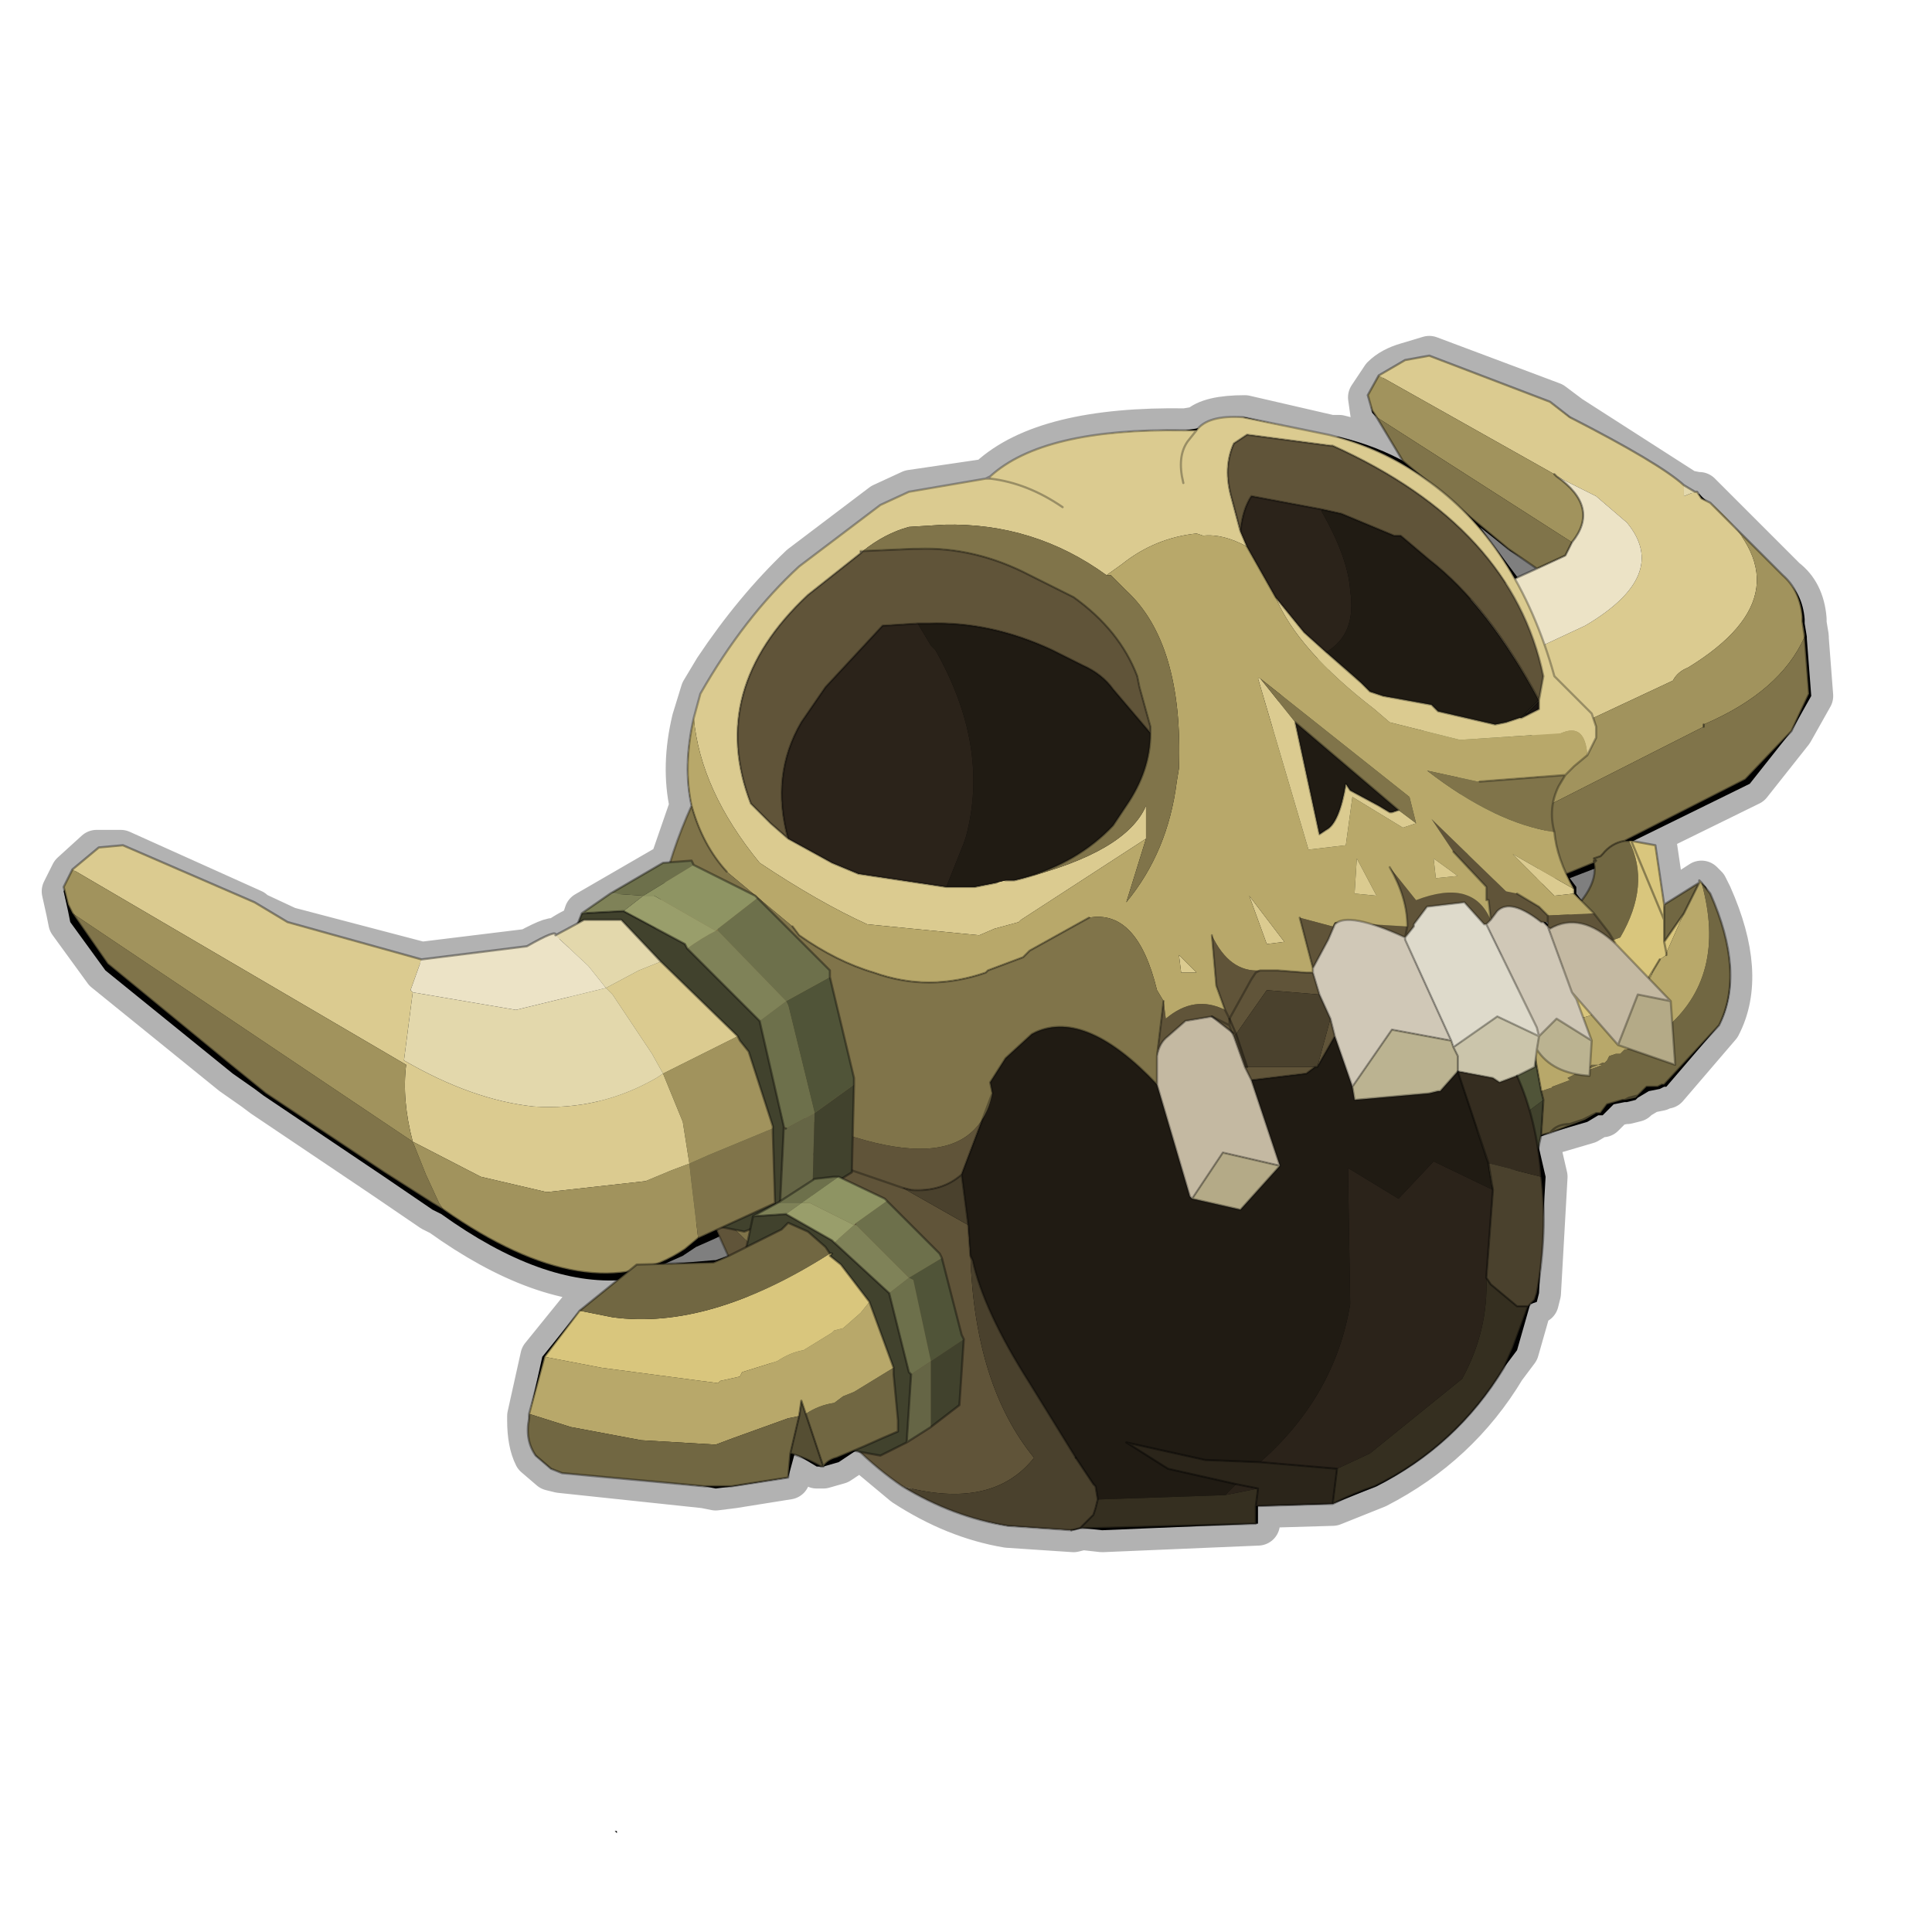 <?xml version="1.0" encoding="UTF-8" standalone="no"?>
<svg xmlns:xlink="http://www.w3.org/1999/xlink" height="440.0px" width="440.0px" xmlns="http://www.w3.org/2000/svg">
  <g transform="matrix(10.0, 0.0, 0.0, 10.0, 0.0, 0.0)">
    <use height="44.0" transform="matrix(1.0, 0.0, 0.0, 1.0, 0.0, 0.0)" width="44.0" xlink:href="#shape0"/>
  </g>
  <defs>
    <g id="shape0" transform="matrix(1.0, 0.0, 0.0, 1.0, 0.0, 0.0)">
      <path d="M44.0 44.0 L0.0 44.0 0.0 0.0 44.0 0.0 44.0 44.0" fill="#43adca" fill-opacity="0.0" fill-rule="evenodd" stroke="none"/>
      <path d="M40.65 13.2 Q41.05 13.5 41.1 14.1 L41.1 14.2 41.15 14.5 41.15 14.55 41.25 15.85 40.8 16.65 39.85 17.85 37.1 19.2 37.2 19.2 37.25 19.2 37.7 19.3 37.9 20.65 38.75 20.1 38.8 20.15 38.85 20.2 38.95 20.4 Q39.75 22.2 39.15 23.35 L37.95 24.75 37.9 24.75 37.8 24.8 37.55 24.85 37.3 25.0 37.25 25.05 37.05 25.1 37.0 25.1 36.75 25.15 36.5 25.4 36.4 25.4 36.15 25.55 35.3 25.8 35.05 25.9 35.05 26.15 35.2 26.8 35.05 29.45 35.0 29.65 34.85 29.7 34.55 30.75 34.25 31.15 Q33.2 32.9 31.35 33.85 L30.35 34.25 28.65 34.3 28.65 34.7 25.1 34.85 24.65 34.8 24.45 34.85 22.95 34.75 Q21.75 34.55 20.6 33.8 L19.7 33.05 19.55 33.0 19.1 33.3 18.75 33.4 18.6 33.4 18.1 33.1 17.95 33.65 16.7 33.85 16.3 33.9 16.05 33.85 12.75 33.5 12.55 33.45 12.2 33.15 Q12.05 32.85 12.05 32.35 L12.05 32.25 12.35 30.9 13.2 29.85 14.2 29.15 Q12.35 29.3 10.05 27.65 L9.85 27.55 8.75 26.8 6.0 24.95 5.8 24.8 5.3 24.45 2.4 22.1 1.6 21.0 1.55 20.75 1.45 20.3 1.5 20.2 1.65 19.9 2.2 19.4 2.75 19.4 5.75 20.75 5.8 20.8 6.55 21.15 9.6 21.95 12.05 21.65 Q12.7 21.3 12.65 21.45 12.9 21.25 13.25 21.1 L13.35 20.8 15.25 19.7 15.3 19.65 15.75 18.35 Q15.55 17.45 15.8 16.4 L16.0 15.75 16.3 15.25 Q17.2 13.9 18.25 12.9 L20.1 11.5 20.75 11.2 22.45 10.95 22.55 10.9 Q23.8 9.75 27.0 9.8 L27.3 9.75 Q27.55 9.5 28.35 9.5 L30.3 9.95 30.5 9.95 Q31.35 10.15 32.05 10.55 L31.45 9.6 31.25 9.4 31.2 9.05 31.5 8.6 Q31.7 8.4 32.05 8.3 L32.55 8.15 35.35 9.2 35.75 9.5 38.4 11.2 38.65 11.25 38.7 11.25 38.8 11.35 39.0 11.55 40.65 13.2 M34.6 13.2 L35.05 12.95 34.4 12.55 33.7 12.0 34.6 13.2 M35.3 21.1 L35.25 21.0 35.2 21.0 35.3 21.1 M35.75 20.0 L35.9 20.2 35.9 20.35 36.05 20.55 36.3 20.2 36.4 19.75 35.75 20.0 M16.3 28.2 L15.85 28.4 15.55 28.6 15.1 28.8 16.25 28.7 16.3 28.7 16.6 28.6 16.65 28.6 16.4 28.15 16.3 28.2 M14.0 41.7 L14.05 41.7 14.05 41.75 14.0 41.7" fill="#000000" fill-rule="evenodd" stroke="none"/>
      <path d="M40.65 13.2 L39.0 11.55 38.8 11.35 38.7 11.25 38.65 11.25 38.4 11.2 35.75 9.5 35.35 9.2 32.55 8.15 32.05 8.3 Q31.7 8.4 31.5 8.6 L31.2 9.05 31.25 9.4 31.45 9.6 32.05 10.55 Q31.35 10.15 30.5 9.95 L30.3 9.95 28.35 9.5 Q27.55 9.5 27.3 9.75 L27.0 9.8 Q23.8 9.75 22.55 10.9 L22.45 10.95 20.75 11.2 20.1 11.5 18.25 12.9 Q17.2 13.9 16.3 15.25 L16.0 15.75 15.8 16.4 Q15.55 17.45 15.75 18.35 L15.3 19.65 15.25 19.7 13.35 20.8 13.25 21.1 Q12.9 21.25 12.65 21.45 12.7 21.3 12.05 21.65 L9.6 21.95 6.55 21.15 5.8 20.8 5.75 20.75 2.75 19.4 2.2 19.4 1.65 19.9 1.5 20.2 1.45 20.3 1.55 20.75 1.6 21.0 2.4 22.1 5.3 24.45 5.8 24.8 6.0 24.95 8.75 26.8 9.85 27.55 10.05 27.65 Q12.35 29.3 14.2 29.15 L13.2 29.85 12.35 30.9 12.05 32.25 12.05 32.35 Q12.05 32.85 12.2 33.15 L12.55 33.45 12.75 33.5 16.05 33.85 16.3 33.9 16.7 33.85 17.95 33.65 18.1 33.1 18.6 33.4 18.75 33.4 19.1 33.3 19.55 33.0 19.7 33.05 20.6 33.8 Q21.75 34.55 22.95 34.75 L24.45 34.85 24.65 34.8 25.1 34.85 28.65 34.7 28.65 34.3 30.35 34.25 31.35 33.85 Q33.2 32.9 34.25 31.15 L34.55 30.75 34.85 29.7 35.0 29.65 35.05 29.45 35.2 26.8 35.05 26.15 35.05 25.9 35.3 25.8 36.15 25.55 36.4 25.4 36.5 25.4 36.75 25.15 37.0 25.1 37.05 25.1 37.25 25.05 37.3 25.0 37.55 24.85 37.8 24.8 37.9 24.75 37.95 24.75 39.15 23.35 Q39.75 22.2 38.95 20.4 L38.85 20.2 38.8 20.15 38.75 20.1 37.9 20.65 37.7 19.3 37.25 19.2 37.2 19.2 37.1 19.2 39.85 17.85 40.8 16.65 41.25 15.85 41.15 14.55 41.15 14.5 41.1 14.2 41.1 14.1 Q41.05 13.5 40.65 13.2" fill="none" stroke="#000000" stroke-linecap="round" stroke-linejoin="round" stroke-opacity="0.302" stroke-width="1.0"/>
      <path d="M34.6 13.2 L33.7 12.0 34.4 12.55 35.05 12.95 34.6 13.2 M35.3 21.1 L35.25 21.0 35.2 21.0 35.3 21.1 M35.75 20.0 L35.9 20.2 35.9 20.35 36.05 20.55 36.3 20.2 36.4 19.75 35.75 20.0 M16.3 28.2 L15.85 28.4 15.55 28.6 15.1 28.8 16.25 28.7 16.3 28.7 16.6 28.6 16.65 28.6 16.4 28.15 16.3 28.2" fill="none" stroke="#000000" stroke-linecap="round" stroke-linejoin="round" stroke-opacity="0.502" stroke-width="1.0"/>
      <path d="M37.0 19.15 L37.1 19.15 Q37.6 20.15 36.9 21.35 L36.35 21.55 36.1 21.8 35.8 21.9 35.55 22.1 35.55 22.0 35.45 22.0 34.75 22.35 34.65 22.5 34.25 22.6 34.1 22.7 33.9 22.55 33.9 22.5 33.4 22.3 34.4 21.6 34.5 21.55 34.6 21.5 34.7 21.55 34.7 21.5 35.0 21.3 35.15 21.3 35.25 21.25 35.25 21.3 35.3 21.25 35.3 21.2 Q36.45 20.3 36.3 19.65 L36.3 19.6 36.35 19.6 36.3 19.55 36.45 19.5 36.5 19.45 Q36.7 19.2 37.0 19.15 M37.9 20.6 L38.7 20.1 38.35 20.8 37.9 21.45 37.9 20.95 37.9 20.6 M38.75 20.1 L38.95 20.35 Q39.75 22.15 39.15 23.35 L37.9 24.7 37.85 24.7 37.75 24.75 37.5 24.75 37.3 24.95 37.25 25.0 37.0 25.05 36.95 25.05 36.6 25.15 36.45 25.35 36.35 25.35 36.1 25.5 35.3 25.8 35.1 25.85 35.15 25.05 35.1 24.85 35.4 24.75 35.3 24.8 35.35 24.75 35.75 24.6 35.7 24.55 36.0 24.4 36.1 24.4 36.1 24.35 36.15 24.35 36.25 24.25 36.4 24.25 36.5 24.2 36.55 24.2 36.6 24.15 36.65 24.05 36.8 24.0 36.9 24.0 37.0 23.9 37.05 23.9 37.35 23.75 37.9 23.45 Q39.35 22.25 38.75 20.1 M35.3 21.25 L35.5 21.2 35.6 21.1 35.55 21.1 35.5 21.2 35.4 21.2 35.3 21.25 35.4 21.2 35.5 21.2 35.55 21.1 35.6 21.1 35.5 21.2 35.3 21.25 M35.15 21.3 L35.25 21.3 35.15 21.3 M36.3 19.65 L36.35 19.6 36.3 19.65 M36.4 24.25 L36.15 24.35 36.1 24.4 36.5 24.25 36.4 24.25 M35.3 25.8 Q35.45 25.6 35.75 25.6 L36.05 25.5 36.35 25.35 36.05 25.5 35.75 25.6 Q35.45 25.6 35.3 25.8 M37.0 25.05 L37.1 25.0 37.3 24.95 37.1 25.0 37.0 25.05" fill="#716742" fill-rule="evenodd" stroke="none"/>
      <path d="M37.1 19.15 L37.15 19.15 37.7 19.25 37.9 20.6 37.9 20.95 37.9 21.45 37.95 21.7 37.9 21.45 38.35 20.8 37.95 21.7 37.95 21.75 37.8 21.85 37.65 22.1 37.5 22.35 37.65 22.1 37.6 22.25 37.5 22.35 37.45 22.4 37.3 22.5 37.3 22.55 37.25 22.55 37.15 22.65 37.1 22.65 36.9 22.75 36.8 22.8 36.7 22.8 36.75 22.85 36.55 23.0 36.15 23.15 35.95 23.2 35.85 23.25 35.85 23.35 35.6 23.5 35.55 23.45 35.2 23.6 35.05 23.65 34.9 23.75 34.9 23.55 34.85 23.45 34.1 22.7 34.25 22.6 34.65 22.5 34.75 22.35 35.45 22.0 35.55 22.0 35.55 22.1 35.8 21.9 36.1 21.8 36.35 21.55 36.9 21.35 Q37.6 20.15 37.1 19.15 M37.15 19.15 L37.9 20.95 37.15 19.15" fill="#d9c67d" fill-rule="evenodd" stroke="none"/>
      <path d="M38.7 20.1 L38.7 20.05 38.75 20.1 Q39.35 22.25 37.9 23.45 L37.35 23.75 37.05 23.9 37.0 23.9 36.9 24.0 36.8 24.0 36.65 24.05 36.6 24.15 36.55 24.2 36.5 24.2 36.4 24.25 36.25 24.25 36.15 24.35 36.1 24.35 36.1 24.4 36.0 24.4 35.7 24.55 35.75 24.6 35.35 24.75 35.3 24.8 35.4 24.75 35.1 24.85 34.9 23.75 35.05 23.65 35.2 23.6 35.55 23.45 35.6 23.5 35.85 23.35 35.85 23.25 35.95 23.2 36.15 23.15 36.55 23.0 36.75 22.85 36.7 22.8 36.8 22.8 36.9 22.75 37.1 22.65 37.15 22.65 37.25 22.55 37.3 22.55 37.3 22.5 37.45 22.4 37.5 22.35 37.6 22.25 37.65 22.1 37.8 21.85 37.95 21.75 37.95 21.7 38.35 20.8 38.7 20.1 M36.75 22.85 L36.9 22.75 36.75 22.85 M36.4 24.25 L36.5 24.25 36.1 24.4 36.15 24.35 36.4 24.25" fill="#b8a86a" fill-rule="evenodd" stroke="none"/>
      <path d="M38.95 11.45 Q41.3 13.45 38.45 15.2 38.2 15.3 38.1 15.5 L34.9 17.0 34.85 16.55 34.9 16.4 33.85 15.3 36.1 14.25 Q38.05 13.1 37.05 11.9 L36.35 11.3 35.45 10.85 35.4 10.8 31.4 8.55 32.0 8.2 32.55 8.1 35.3 9.15 35.75 9.5 Q37.8 10.55 38.35 11.05 L38.35 11.3 38.6 11.2 38.65 11.2 38.75 11.35 38.95 11.45" fill="#dbcb90" fill-rule="evenodd" stroke="none"/>
      <path d="M38.35 11.05 L38.6 11.2 38.35 11.3 38.35 11.05" fill="#e3d8ac" fill-rule="evenodd" stroke="none"/>
      <path d="M41.05 14.05 L41.1 14.5 41.05 14.05 41.05 14.15 41.1 14.45 41.1 14.5 Q40.55 15.75 38.8 16.5 L38.8 16.55 35.15 18.4 34.9 17.0 38.1 15.5 Q38.2 15.3 38.45 15.2 41.3 13.45 38.95 11.45 L40.6 13.1 Q41.0 13.45 41.05 14.05 M31.35 9.5 L31.25 9.35 31.15 9.0 31.4 8.55 35.4 10.8 35.45 10.85 Q36.45 11.55 35.8 12.35 L31.35 9.5" fill="#a1935d" fill-rule="evenodd" stroke="none"/>
      <path d="M35.8 12.35 Q36.45 11.55 35.45 10.85 L36.35 11.3 37.05 11.9 Q38.05 13.1 36.1 14.25 L33.85 15.3 33.5 14.95 33.4 14.8 32.25 14.2 35.0 12.95 35.65 12.65 35.75 12.45 35.8 12.35 M32.45 15.6 L32.5 15.55 32.5 15.6 32.45 15.6" fill="#ece3c6" fill-rule="evenodd" stroke="none"/>
      <path d="M41.1 14.5 L41.2 15.8 40.8 16.65 39.75 17.75 37.0 19.15 Q36.7 19.2 36.5 19.45 L36.45 19.5 36.3 19.55 36.35 19.6 36.3 19.6 36.3 19.65 34.95 20.2 35.2 18.75 35.15 18.4 38.8 16.55 38.8 16.5 Q40.55 15.75 41.1 14.5 M31.35 9.5 L35.8 12.35 35.75 12.45 35.65 12.65 35.0 12.95 34.35 12.5 31.95 10.5 31.35 9.5" fill="#80744a" fill-rule="evenodd" stroke="none"/>
      <path d="M33.85 15.3 L34.9 16.4 34.85 16.55 33.8 17.05 33.85 17.1 34.15 19.3 33.55 19.75 33.45 19.7 33.15 17.45 33.8 17.05 32.5 15.6 32.5 15.55 33.5 14.95 33.85 15.3 M30.15 14.9 L31.35 14.25 31.4 14.2 32.0 14.15 32.1 14.2 30.85 14.95 30.15 14.9 M33.25 22.9 L33.9 22.55 34.1 22.7 34.85 23.45 34.9 23.55 34.3 23.95 33.3 22.95 33.25 22.9 M33.8 24.25 L34.3 23.95 34.55 25.5 34.05 25.85 34.0 25.8 33.8 24.25" fill="#6d704b" fill-rule="evenodd" stroke="none"/>
      <path d="M33.3 23.8 L33.2 23.0 33.25 22.95 33.3 22.95 34.3 23.95 33.8 24.25 33.3 23.8 M29.45 15.35 L30.15 14.9 30.85 14.95 30.45 15.25 29.45 15.35 M31.75 15.95 L32.45 15.6 32.5 15.6 33.8 17.05 33.15 17.45 31.75 15.95" fill="#7f8258" fill-rule="evenodd" stroke="none"/>
      <path d="M33.2 22.95 L33.05 22.05 33.4 22.3 33.9 22.5 33.9 22.55 33.25 22.9 33.25 22.95 33.2 22.95 M32.1 14.2 L32.25 14.2 33.4 14.8 33.5 14.95 32.5 15.55 32.45 15.6 31.1 14.95 30.85 14.95 32.1 14.2" fill="#8e9463" fill-rule="evenodd" stroke="none"/>
      <path d="M33.2 23.0 L33.2 22.95 33.25 22.95 33.2 23.0 M30.85 14.95 L31.1 14.95 32.45 15.6 31.75 15.95 31.7 15.9 30.45 15.25 30.85 14.95" fill="#999e6b" fill-rule="evenodd" stroke="none"/>
      <path d="M35.1 25.85 L35.0 26.3 34.4 26.75 34.55 25.5 35.15 25.05 35.1 25.85 M33.85 26.9 L33.3 23.8 33.8 24.25 34.0 25.8 34.0 25.85 33.85 26.9 M34.95 20.2 L34.85 20.55 34.85 20.6 33.9 21.2 34.15 19.3 35.2 18.75 34.95 20.2 M33.1 21.6 L32.3 21.9 30.85 21.7 29.6 20.2 28.9 17.8 29.0 16.15 29.45 15.35 30.45 15.25 31.7 15.9 31.75 15.95 33.15 17.45 33.45 19.7 33.45 19.75 33.1 21.6" fill="#41422d" fill-rule="evenodd" stroke="none"/>
      <path d="M34.4 26.75 L33.9 27.05 33.85 26.9 34.0 25.85 34.05 25.85 34.55 25.5 34.4 26.75 M33.55 19.75 L34.15 19.3 33.9 21.2 33.1 21.6 33.45 19.75 33.55 19.75" fill="#656545" fill-rule="evenodd" stroke="none"/>
      <path d="M34.9 17.0 L35.15 18.4 35.2 18.75 34.15 19.3 33.85 17.1 33.8 17.05 34.85 16.55 34.9 17.0 M34.3 23.95 L34.9 23.55 34.9 23.75 35.1 24.85 35.15 25.05 34.55 25.5 34.3 23.95" fill="#505438" fill-rule="evenodd" stroke="none"/>
      <path d="M41.1 14.5 L41.2 15.8 40.8 16.65 39.75 17.75 37.0 19.15 37.1 19.15 37.15 19.15 37.7 19.25 37.9 20.6 38.7 20.1 38.7 20.05 38.75 20.1 38.95 20.35 Q39.75 22.15 39.15 23.35 L37.9 24.7 37.75 24.75 37.5 24.75 37.3 24.95 37.25 25.0 37.0 25.05 36.95 25.05 36.6 25.15 36.45 25.35 36.35 25.35 36.1 25.5 35.3 25.8 35.1 25.85 35.0 26.3 34.4 26.75 33.9 27.05 M33.05 22.05 L33.4 22.3 34.4 21.6 34.5 21.55 34.6 21.5 34.7 21.55 M34.7 21.5 L35.0 21.3 35.15 21.3 35.25 21.25 35.3 21.2 Q36.45 20.3 36.3 19.65 L34.95 20.2 34.85 20.55 35.15 20.9 M41.05 14.15 L41.1 14.5 41.05 14.05 Q41.0 13.45 40.6 13.1 L38.95 11.45 M34.9 17.0 L35.15 18.4 M38.8 16.55 L38.8 16.5 M41.1 14.5 L41.1 14.45 41.05 14.15 41.05 14.05 M31.4 8.55 L31.15 9.0 31.25 9.35 31.35 9.5 31.95 10.5 34.35 12.5 35.0 12.95 35.65 12.65 35.75 12.45 35.8 12.35 Q36.45 11.55 35.45 10.85 L35.4 10.8 M31.4 8.55 L32.0 8.2 32.55 8.1 35.3 9.15 35.75 9.5 Q37.8 10.55 38.35 11.05 L38.6 11.2 38.65 11.2 38.75 11.35 38.95 11.45 M33.85 15.3 L34.9 16.4 34.85 16.55 34.9 17.0 M33.1 21.6 L32.3 21.9 30.85 21.7 29.6 20.2 28.9 17.8 29.0 16.15 29.45 15.35 30.15 14.9 31.35 14.25 31.4 14.2 32.0 14.15 32.1 14.2 32.25 14.2 35.0 12.95 M33.5 14.95 L33.85 15.3 M33.5 14.95 L33.4 14.8 32.25 14.2 M30.45 15.25 L31.7 15.9 31.75 15.95 33.15 17.45 33.45 19.7 33.45 19.75 33.55 19.75 M35.2 18.75 L35.15 18.4 M33.9 21.2 L34.85 20.6 34.85 20.55 M33.1 21.6 L33.9 21.2 M35.25 21.3 L35.15 21.3 M35.3 21.25 L35.4 21.2 35.5 21.2 35.55 21.1 35.6 21.1 35.5 21.2 35.3 21.25 35.25 21.3 35.25 21.25 M35.3 21.25 L35.3 21.2 M35.2 18.75 L34.95 20.2 M33.45 19.75 L33.1 21.6 M33.9 22.55 L33.9 22.5 33.4 22.3 M34.9 23.55 L34.85 23.45 34.1 22.7 33.9 22.55 M33.3 23.8 L33.8 24.25 34.0 25.8 34.0 25.85 33.85 26.9 M35.15 25.05 L35.1 24.85 34.9 23.75 34.9 23.55 M36.55 23.0 L36.75 22.85 M37.1 22.65 L37.15 22.65 37.25 22.55 M37.3 22.55 L37.3 22.5 37.45 22.4 37.5 22.35 37.65 22.1 37.8 21.85 M37.95 21.75 L37.95 21.7 37.9 21.45 37.9 20.95 37.15 19.15 M38.35 20.8 L38.7 20.1 M36.3 19.65 L36.3 19.6 36.35 19.6 36.3 19.55 36.45 19.5 36.5 19.45 Q36.7 19.2 37.0 19.15 M36.35 19.6 L36.3 19.65 M37.9 20.6 L37.9 20.95 M36.9 22.75 L36.75 22.85 M38.35 20.8 L37.9 21.45 M29.45 15.35 L30.45 15.25 M37.3 24.95 L37.1 25.0 37.0 25.05 M36.35 25.35 L36.05 25.5 35.75 25.6 Q35.45 25.6 35.3 25.8 M35.15 25.05 L35.1 25.85 M34.0 25.85 L34.05 25.85 M37.85 24.7 L37.75 24.75" fill="none" stroke="#000000" stroke-linecap="round" stroke-linejoin="round" stroke-opacity="0.369" stroke-width="0.05"/>
      <path d="M27.25 9.8 Q27.5 9.45 28.3 9.5 L30.25 9.9 30.45 9.95 Q31.55 10.25 32.45 10.9 34.55 12.35 35.4 15.4 L36.25 16.25 36.3 16.4 36.35 16.55 36.35 16.8 36.15 17.2 Q36.1 16.45 35.55 16.7 L33.25 16.85 31.65 16.45 31.3 16.15 Q29.55 14.8 29.05 13.6 L29.7 14.4 30.2 14.85 31.0 15.55 31.05 15.6 31.2 15.75 31.5 15.85 32.6 16.05 32.75 16.2 34.05 16.5 34.3 16.45 34.6 16.35 34.65 16.35 34.95 16.2 35.05 16.15 35.05 15.95 35.15 15.4 Q34.45 12.0 30.35 10.15 L30.3 10.15 28.4 9.9 28.1 10.1 Q27.85 10.65 28.05 11.35 L28.25 12.1 28.4 12.45 Q27.85 12.15 27.4 12.2 L27.25 12.15 Q26.3 12.25 25.55 12.85 L25.2 13.1 Q23.55 11.9 21.5 11.95 L20.7 12.0 Q20.15 12.15 19.65 12.55 L19.6 12.55 19.6 12.6 18.4 13.55 Q16.1 15.7 17.1 18.3 L17.55 18.75 17.95 19.1 18.95 19.65 19.55 19.9 21.55 20.2 22.1 20.2 22.2 20.2 22.7 20.1 22.9 20.05 23.1 20.05 23.3 20.0 Q25.65 19.4 26.1 18.35 L26.1 19.1 23.25 20.95 23.2 21.0 22.65 21.15 22.3 21.3 19.75 21.05 Q18.65 20.55 17.3 19.65 15.95 18.0 15.8 16.35 L15.95 15.8 Q16.95 14.05 18.2 12.9 L20.05 11.5 20.7 11.2 22.45 10.9 22.55 10.9 Q23.4 11.0 24.2 11.55 23.4 11.0 22.55 10.9 L22.55 10.85 Q23.75 9.75 26.95 9.8 L27.25 9.8 27.05 10.05 Q26.8 10.4 26.95 11.0 26.8 10.4 27.05 10.05 L27.25 9.8 M35.85 20.25 L35.85 20.35 35.4 20.4 34.45 19.45 35.85 20.25 M32.25 18.75 L31.95 18.85 30.8 18.15 30.65 19.25 29.8 19.35 28.65 15.45 28.7 15.45 29.5 16.45 30.05 19.0 30.2 18.9 Q30.5 18.75 30.65 17.85 L30.75 18.0 31.4 18.35 31.65 18.5 31.7 18.5 31.85 18.45 32.25 18.75 M27.25 22.15 L26.9 22.15 26.85 21.75 27.25 22.15 M28.85 21.5 L28.45 20.4 29.25 21.45 28.85 21.5 M31.35 20.4 L30.85 20.35 30.9 19.55 31.35 20.4 M32.7 20.0 L32.65 19.55 33.2 19.95 32.7 20.0" fill="#dbcb90" fill-rule="evenodd" stroke="none"/>
      <path d="M35.05 15.95 Q33.9 13.8 32.55 12.75 L31.9 12.2 31.75 12.2 30.55 11.7 30.1 11.6 28.5 11.3 Q28.3 11.6 28.25 12.1 L28.05 11.35 Q27.85 10.65 28.1 10.1 L28.4 9.9 30.3 10.15 30.35 10.15 Q34.45 12.0 35.15 15.4 L35.05 15.95 M36.3 20.8 L36.65 21.25 36.8 21.5 Q36.0 20.75 35.3 21.15 L35.25 21.1 35.25 21.0 35.15 21.0 35.1 21.0 Q34.4 20.45 34.1 20.75 L33.95 20.95 33.85 21.05 33.8 21.05 33.35 20.55 32.5 20.65 32.2 21.05 32.2 21.1 32.0 21.35 Q30.7 20.75 30.4 21.05 L30.25 21.4 29.9 22.05 29.6 20.9 30.35 21.1 30.4 21.0 32.05 21.1 Q32.05 20.45 31.65 19.75 L32.25 20.5 Q33.55 20.0 33.95 20.95 L33.9 20.5 33.85 20.5 33.85 20.2 33.1 19.4 32.6 18.65 34.3 20.3 34.55 20.35 35.05 20.65 35.25 20.85 36.3 20.8 M20.55 33.85 Q18.35 32.35 16.65 28.75 L15.95 27.2 15.85 27.0 Q18.6 30.35 19.15 28.25 17.8 27.2 17.0 24.85 22.05 27.45 22.6 24.9 L21.9 26.75 Q21.45 27.15 20.75 27.1 L20.55 27.05 18.95 26.5 18.25 26.15 18.95 26.5 20.55 27.05 22.05 27.9 22.1 28.6 Q22.2 31.55 23.55 33.2 22.6 34.4 20.55 33.85 M17.95 19.1 L17.55 18.75 17.1 18.3 Q16.1 15.7 18.4 13.55 L19.6 12.6 19.65 12.55 20.8 12.5 20.9 12.5 Q22.2 12.45 23.45 13.1 L24.45 13.6 Q25.5 14.35 25.9 15.4 L25.95 15.65 26.2 16.55 26.2 16.7 25.35 15.7 Q25.1 15.35 24.65 15.15 L23.95 14.8 Q22.55 14.15 21.15 14.2 L21.05 14.2 20.9 14.2 20.1 14.25 18.8 15.65 18.25 16.45 Q17.55 17.65 17.95 19.1 M26.5 22.8 L26.55 23.2 Q27.2 22.65 27.9 23.0 L27.7 22.45 27.6 21.3 Q28.0 22.15 28.7 22.1 L28.75 22.1 28.8 22.1 29.1 22.1 29.75 22.15 29.9 22.15 30.05 22.65 28.85 22.55 28.15 23.55 28.1 23.6 28.05 23.5 28.0 23.35 27.6 23.15 27.0 23.25 26.6 23.6 Q26.4 23.75 26.35 24.05 L26.5 22.8 M30.4 23.6 L30.0 24.3 30.3 23.2 30.4 23.6 M29.95 24.3 L29.75 24.45 28.5 24.6 28.35 24.3 28.4 24.3 29.95 24.3 M27.6 23.15 L28.0 23.35 28.05 23.5 27.6 23.15 M28.7 22.1 L28.6 22.15 28.5 22.3 28.0 23.2 27.9 23.0 28.0 23.2 28.5 22.3 28.6 22.15 28.7 22.1 M28.0 23.2 L28.15 23.55 28.05 23.5 28.15 23.55 28.0 23.2 28.0 23.35 28.0 23.2 M35.25 20.85 L35.25 21.0 35.25 20.85 M32.05 21.1 L32.0 21.35 32.05 21.1" fill="#605439" fill-rule="evenodd" stroke="none"/>
      <path d="M34.65 16.35 L35.05 15.95 35.05 16.15 34.95 16.2 34.65 16.35" fill="#1a1511" fill-rule="evenodd" stroke="none"/>
      <path d="M30.1 11.6 L30.55 11.7 31.75 12.2 31.9 12.2 32.55 12.75 Q33.9 13.8 35.05 15.95 L34.65 16.35 34.6 16.35 34.3 16.45 34.05 16.5 32.75 16.2 32.6 16.05 31.5 15.85 31.2 15.75 31.05 15.6 31.0 15.55 30.2 14.85 Q30.9 14.45 30.75 13.45 30.7 12.7 30.1 11.65 L30.1 11.6 M23.3 20.0 L23.1 20.05 22.9 20.05 22.7 20.1 22.2 20.2 22.1 20.2 21.55 20.2 21.95 19.2 22.0 19.05 Q22.55 17.0 21.3 14.8 L21.2 14.7 20.9 14.2 21.05 14.2 21.15 14.2 Q22.55 14.15 23.95 14.8 L24.65 15.15 Q25.1 15.35 25.35 15.7 L26.2 16.7 Q26.2 17.55 25.65 18.35 L25.35 18.8 Q24.55 19.65 23.3 20.0 M31.85 18.45 L31.7 18.5 31.65 18.5 31.4 18.35 30.75 18.0 30.65 17.85 Q30.5 18.75 30.2 18.9 L30.05 19.0 29.5 16.45 31.85 18.45 M22.6 24.9 L22.55 24.65 22.9 24.1 23.5 23.55 23.6 23.5 Q24.75 23.0 26.35 24.7 L27.1 27.25 27.15 27.3 28.25 27.55 29.15 26.55 28.5 24.6 29.75 24.45 29.95 24.3 30.0 24.3 30.4 23.6 30.8 24.75 30.85 25.05 32.55 24.9 32.75 24.85 32.8 24.85 33.2 24.4 33.9 26.5 34.0 27.1 32.65 26.45 31.85 27.3 30.7 26.6 30.75 29.7 Q30.4 31.8 28.7 33.3 L27.45 33.25 25.65 32.85 26.6 33.45 28.15 33.8 27.9 34.05 25.0 34.15 24.95 33.85 24.9 33.8 24.5 33.2 23.45 31.5 Q22.4 29.85 22.15 28.7 L22.1 28.6 22.05 27.9 21.9 26.75 22.6 24.9" fill="#201b13" fill-rule="evenodd" stroke="none"/>
      <path d="M25.2 13.1 L25.55 12.85 Q26.3 12.25 27.25 12.15 L27.4 12.2 Q27.85 12.15 28.4 12.45 L29.05 13.6 Q29.55 14.8 31.3 16.15 L31.65 16.45 33.25 16.85 35.55 16.7 Q36.1 16.45 36.15 17.2 L35.85 17.45 35.65 17.65 33.7 17.8 33.65 17.8 32.5 17.55 Q34.05 18.75 35.4 18.95 35.45 19.55 35.85 20.25 L34.45 19.45 35.4 20.4 35.85 20.35 36.3 20.8 35.25 20.85 35.05 20.65 34.55 20.35 34.3 20.3 32.6 18.65 33.1 19.4 33.85 20.2 33.85 20.5 33.9 20.5 33.95 20.95 Q33.55 20.0 32.25 20.5 L31.65 19.75 Q32.05 20.45 32.05 21.1 L30.4 21.0 30.35 21.1 29.6 20.9 29.9 22.05 29.9 22.15 29.75 22.15 29.1 22.1 28.8 22.1 28.75 22.1 28.7 22.1 Q28.0 22.15 27.6 21.3 L27.7 22.45 27.9 23.0 Q27.2 22.65 26.55 23.2 L26.5 22.8 26.35 22.55 Q25.9 20.7 24.8 20.9 L23.45 21.65 23.3 21.8 22.5 22.1 22.45 22.15 Q21.15 22.6 19.9 22.15 19.05 21.9 18.2 21.3 L18.05 21.1 16.55 19.85 Q16.0 19.25 15.75 18.35 15.55 17.45 15.8 16.35 15.95 18.0 17.3 19.65 18.65 20.55 19.75 21.05 L22.3 21.3 22.65 21.15 23.2 21.0 23.25 20.95 26.1 19.1 25.65 20.55 Q26.6 19.4 26.8 17.8 L26.85 17.5 Q26.95 14.65 25.65 13.45 L25.3 13.1 25.2 13.1 M28.7 15.45 L28.65 15.45 29.8 19.35 30.65 19.25 30.8 18.15 31.95 18.85 32.25 18.75 32.1 18.15 28.7 15.45 M28.85 21.5 L29.25 21.45 28.45 20.4 28.85 21.5 M27.25 22.15 L26.85 21.75 26.9 22.15 27.25 22.15 M32.7 20.0 L33.2 19.95 32.65 19.55 32.7 20.0 M31.35 20.4 L30.9 19.55 30.85 20.35 31.35 20.4" fill="#b8a86a" fill-rule="evenodd" stroke="none"/>
      <path d="M19.65 12.55 Q20.15 12.15 20.7 12.0 L21.5 11.95 Q23.55 11.9 25.2 13.1 L25.3 13.1 25.65 13.45 Q26.95 14.65 26.85 17.5 L26.8 17.8 Q26.6 19.4 25.65 20.55 L26.1 19.1 26.1 18.35 Q25.65 19.4 23.3 20.0 24.55 19.65 25.35 18.8 L25.65 18.35 Q26.2 17.55 26.2 16.7 L26.2 16.55 25.95 15.65 25.9 15.4 Q25.5 14.35 24.45 13.6 L23.45 13.1 Q22.2 12.45 20.9 12.5 L20.8 12.5 19.65 12.55 M35.65 17.65 L35.5 17.9 Q35.25 18.4 35.4 18.95 34.05 18.75 32.5 17.55 L33.65 17.8 33.7 17.8 35.65 17.65 M15.85 27.0 Q13.85 22.55 15.75 18.35 16.0 19.25 16.55 19.85 L18.05 21.1 18.2 21.3 Q19.05 21.9 19.9 22.15 21.15 22.6 22.45 22.15 L22.5 22.1 23.3 21.8 23.45 21.65 24.8 20.9 Q25.9 20.7 26.35 22.55 L26.5 22.8 26.35 24.05 26.35 24.7 Q24.75 23.0 23.6 23.5 L23.5 23.55 22.9 24.1 22.55 24.65 22.6 24.9 Q22.05 27.45 17.0 24.85 17.8 27.2 19.15 28.25 18.6 30.35 15.85 27.0 M32.25 18.75 L31.85 18.45 29.5 16.45 28.7 15.45 32.1 18.15 32.25 18.75" fill="#80744a" fill-rule="evenodd" stroke="none"/>
      <path d="M32.0 21.35 L32.2 21.1 32.2 21.05 32.5 20.65 33.35 20.55 33.8 21.05 33.85 21.05 35.0 23.4 35.05 23.6 34.1 23.15 33.1 23.85 33.05 23.7 32.0 21.4 32.0 21.35" fill="#dedacb" fill-rule="evenodd" stroke="none"/>
      <path d="M28.25 12.1 Q28.3 11.6 28.5 11.3 L30.1 11.6 30.1 11.65 Q30.7 12.7 30.75 13.45 30.9 14.45 30.2 14.85 L29.7 14.4 29.05 13.6 28.4 12.45 28.25 12.1 M21.55 20.2 L19.55 19.9 18.95 19.65 17.95 19.1 Q17.55 17.65 18.25 16.45 L18.8 15.65 20.1 14.25 20.9 14.2 21.2 14.7 21.3 14.8 Q22.55 17.0 22.0 19.05 L21.95 19.2 21.55 20.2 M27.9 34.05 L28.15 33.8 28.65 33.9 27.9 34.05 M28.7 33.3 Q30.4 31.8 30.75 29.7 L30.7 26.6 31.85 27.3 32.65 26.45 34.0 27.1 33.85 29.1 Q33.9 30.3 33.3 31.4 L31.2 33.1 30.45 33.45 28.7 33.3" fill="#2b231a" fill-rule="evenodd" stroke="none"/>
      <path d="M22.45 10.9 L22.55 10.85 22.55 10.9 22.45 10.9" fill="#c4b9aa" fill-rule="evenodd" stroke="none"/>
      <path d="M35.0 23.9 L34.95 24.3 34.55 24.5 34.15 24.65 34.0 24.55 33.2 24.4 33.2 24.05 33.1 23.85 34.1 23.15 35.05 23.6 35.0 23.9" fill="#cbc5ab" fill-rule="evenodd" stroke="none"/>
      <path d="M35.1 26.8 Q35.25 28.05 35.0 29.45 L34.95 29.6 34.8 29.75 34.55 29.75 33.95 29.25 33.85 29.1 34.0 27.1 33.9 26.5 35.1 26.8 M24.6 34.8 L24.4 34.85 22.95 34.75 Q21.7 34.55 20.55 33.85 22.6 34.4 23.55 33.2 22.2 31.55 22.1 28.6 L22.15 28.7 Q22.4 29.85 23.45 31.5 L24.5 33.2 24.9 33.8 24.95 33.85 25.0 34.15 24.95 34.35 24.9 34.5 24.6 34.8 M21.9 26.75 L22.05 27.9 20.55 27.05 20.75 27.1 Q21.45 27.15 21.9 26.75 M30.0 24.3 L29.95 24.3 28.4 24.3 28.35 24.3 28.1 23.6 28.15 23.55 28.85 22.55 30.05 22.65 30.3 23.2 30.0 24.3 M28.15 23.55 L28.4 24.3 28.15 23.55" fill="#4a412d" fill-rule="evenodd" stroke="none"/>
      <path d="M19.6 12.6 L19.6 12.55 19.65 12.55 19.6 12.6" fill="#a19478" fill-rule="evenodd" stroke="none"/>
      <path d="M34.8 29.75 L34.45 30.7 34.25 31.15 Q33.15 32.95 31.3 33.85 30.85 34.0 30.35 34.25 L30.45 33.45 31.2 33.1 33.3 31.4 Q33.9 30.3 33.85 29.1 L33.95 29.25 34.55 29.75 34.8 29.75 M28.6 34.3 L28.6 34.7 25.0 34.8 24.6 34.8 24.9 34.5 24.95 34.35 25.0 34.15 27.9 34.05 28.65 33.9 28.6 34.3" fill="#352f20" fill-rule="evenodd" stroke="none"/>
      <path d="M34.55 24.5 Q35.0 25.5 35.1 26.8 L33.9 26.5 33.2 24.4 34.0 24.55 34.15 24.65 34.55 24.5" fill="#352d20" fill-rule="evenodd" stroke="none"/>
      <path d="M30.35 34.25 L30.25 34.25 28.6 34.3 28.65 33.9 28.15 33.8 26.6 33.45 25.65 32.85 27.45 33.25 28.7 33.3 30.45 33.45 30.35 34.25" fill="#2b251a" fill-rule="evenodd" stroke="none"/>
      <path d="M36.8 21.5 L38.05 22.8 37.3 22.65 36.85 23.8 35.8 22.6 35.25 21.1 35.3 21.15 Q36.0 20.75 36.8 21.5 M28.5 24.6 L29.15 26.55 27.85 26.25 27.15 27.3 27.1 27.25 26.35 24.7 26.35 24.05 Q26.4 23.75 26.6 23.6 L27.0 23.25 27.6 23.15 28.05 23.5 28.1 23.6 28.35 24.3 28.5 24.6" fill="#c4b9a2" fill-rule="evenodd" stroke="none"/>
      <path d="M35.8 22.6 L35.9 22.75 36.25 23.7 35.45 23.2 35.05 23.6 35.0 23.4 33.85 21.05 33.95 20.95 34.1 20.75 Q34.4 20.45 35.1 21.0 L35.15 21.0 35.25 21.1 35.8 22.6 M29.9 22.15 L29.9 22.05 30.25 21.4 30.4 21.05 Q30.7 20.75 32.0 21.35 L32.0 21.4 33.05 23.7 31.7 23.45 30.8 24.75 30.4 23.6 30.3 23.2 30.05 22.65 29.9 22.15" fill="#d0c8b7" fill-rule="evenodd" stroke="none"/>
      <path d="M36.25 23.7 L36.2 24.5 Q35.35 24.45 35.0 23.9 L35.05 23.6 35.45 23.2 36.25 23.7 M33.2 24.4 L32.8 24.85 32.75 24.85 32.55 24.9 30.85 25.05 30.8 24.75 31.7 23.45 33.05 23.7 33.1 23.85 33.2 24.05 33.2 24.4" fill="#bbb391" fill-rule="evenodd" stroke="none"/>
      <path d="M38.05 22.8 L38.15 24.25 36.85 23.8 37.3 22.65 38.05 22.8 M29.15 26.55 L28.25 27.55 27.15 27.3 27.85 26.25 29.15 26.55" fill="#b4aa87" fill-rule="evenodd" stroke="none"/>
      <path d="M36.15 17.2 L36.35 16.8 36.35 16.55 36.3 16.4 36.25 16.25 35.4 15.4 Q34.55 12.35 32.45 10.9 31.55 10.25 30.45 9.95 L30.25 9.9 28.3 9.5 Q27.5 9.45 27.25 9.8 L27.05 10.05 Q26.8 10.4 26.95 11.0 M30.1 11.6 L30.55 11.7 31.75 12.2 31.9 12.2 32.55 12.75 Q33.9 13.8 35.05 15.95 L35.15 15.4 Q34.45 12.0 30.35 10.15 L30.3 10.15 28.4 9.9 28.1 10.1 Q27.85 10.65 28.05 11.35 L28.25 12.1 Q28.3 11.6 28.5 11.3 L30.1 11.6 M30.2 14.85 L31.0 15.55 31.05 15.6 31.2 15.75 31.5 15.85 32.6 16.05 32.75 16.2 34.05 16.5 34.3 16.45 34.6 16.35 34.65 16.35 35.05 15.95 35.05 16.15 34.95 16.2 34.65 16.35 M28.4 12.45 L28.25 12.1 M22.55 10.9 Q23.4 11.0 24.2 11.55 M15.8 16.35 L15.95 15.8 Q16.95 14.05 18.2 12.9 L20.05 11.5 20.7 11.2 22.45 10.9 22.55 10.85 Q23.75 9.75 26.95 9.8 L27.25 9.8 M22.45 10.9 L22.55 10.9 M29.05 13.6 L28.4 12.45 M30.2 14.85 L29.7 14.4 29.05 13.6 M36.15 17.2 L35.85 17.45 35.65 17.65 35.5 17.9 Q35.25 18.4 35.4 18.95 35.45 19.55 35.85 20.25 L35.85 20.35 36.3 20.8 36.65 21.25 36.8 21.5 38.05 22.8 38.15 24.25 36.85 23.8 35.8 22.6 35.9 22.75 36.25 23.7 36.2 24.5 Q35.35 24.45 35.0 23.9 L34.95 24.3 34.55 24.5 34.15 24.65 34.0 24.55 33.2 24.4 33.2 24.05 33.1 23.85 34.1 23.15 35.05 23.6 35.0 23.4 33.85 21.05 33.95 20.95 34.1 20.75 Q34.4 20.45 35.1 21.0 L35.15 21.0 35.25 21.1 35.8 22.6 M24.4 34.85 L22.95 34.75 Q21.7 34.55 20.55 33.85 18.35 32.35 16.65 28.75 L15.95 27.2 15.85 27.0 Q13.85 22.55 15.75 18.35 15.55 17.45 15.8 16.35 M23.3 20.0 L23.1 20.05 22.9 20.05 M22.7 20.1 L22.2 20.2 22.1 20.2 21.55 20.2 19.55 19.9 18.95 19.65 17.95 19.1 17.55 18.75 17.1 18.3 Q16.1 15.7 18.4 13.55 L19.6 12.6 19.6 12.55 19.65 12.55 20.8 12.5 20.9 12.5 Q22.2 12.45 23.45 13.1 L24.45 13.6 Q25.5 14.35 25.9 15.4 L25.95 15.65 26.2 16.55 26.2 16.7 Q26.2 17.55 25.65 18.35 L25.35 18.8 Q24.55 19.65 23.3 20.0 M31.85 18.45 L31.7 18.5 31.65 18.5 31.4 18.35 30.75 18.0 30.65 17.85 Q30.5 18.75 30.2 18.9 L30.05 19.0 29.5 16.45 M20.9 14.2 L21.05 14.2 21.15 14.2 Q22.55 14.15 23.95 14.8 L24.65 15.15 Q25.1 15.35 25.35 15.7 L26.2 16.7 M18.05 21.1 L18.2 21.3 Q19.05 21.9 19.9 22.15 21.15 22.6 22.45 22.15 L22.5 22.1 23.3 21.8 23.45 21.65 24.8 20.9 M27.9 23.0 L27.7 22.45 27.6 21.3 M28.7 22.1 L28.75 22.1 28.8 22.1 29.1 22.1 29.75 22.15 29.9 22.15 29.9 22.05 29.6 20.9 M32.05 21.1 Q32.05 20.45 31.65 19.75 M33.95 20.95 L33.9 20.5 33.85 20.5 33.85 20.2 33.1 19.4 M34.55 20.35 L35.05 20.65 35.25 20.85 M26.35 24.7 Q24.75 23.0 23.6 23.5 L23.5 23.55 22.9 24.1 22.55 24.65 22.6 24.9 21.9 26.75 22.05 27.9 22.1 28.6 22.15 28.7 Q22.4 29.85 23.45 31.5 L24.5 33.2 M33.2 24.4 L32.8 24.85 32.75 24.85 32.55 24.9 30.85 25.05 30.8 24.75 30.4 23.6 30.0 24.3 29.95 24.3 29.75 24.45 28.5 24.6 29.15 26.55 28.25 27.55 27.15 27.3 27.1 27.25 26.35 24.7 26.35 24.05 26.5 22.8 M27.6 23.15 L27.0 23.25 26.6 23.6 Q26.4 23.75 26.35 24.05 M30.05 22.65 L30.3 23.2 30.4 23.6 M30.05 22.65 L29.9 22.15 M27.9 23.0 L28.0 23.2 28.5 22.3 28.6 22.15 28.7 22.1 M28.05 23.5 L28.0 23.35 27.6 23.15 M28.0 23.2 L28.0 23.35 M28.05 23.5 L28.1 23.6 28.35 24.3 28.5 24.6 M32.0 21.35 Q30.7 20.75 30.4 21.05 L30.25 21.4 29.9 22.05 M33.7 17.8 L35.65 17.65 M35.25 21.0 L35.25 20.85 M33.85 21.05 L33.8 21.05 33.35 20.55 32.5 20.65 32.2 21.05 32.2 21.1 32.0 21.35 32.0 21.4 33.05 23.7 33.1 23.85 M35.25 21.1 L35.3 21.15 Q36.0 20.75 36.8 21.5 M35.25 21.1 L35.25 21.0 M32.0 21.35 L32.05 21.1 M35.0 23.9 L35.05 23.6 35.45 23.2 36.25 23.7 M30.8 24.75 L31.7 23.45 33.05 23.7 M36.85 23.8 L37.3 22.65 38.05 22.8 M31.85 18.45 L29.5 16.45 M19.65 12.55 L19.6 12.6 M17.95 19.1 Q17.55 17.65 18.25 16.45 L18.8 15.65 20.1 14.25 20.9 14.2 M15.75 18.35 Q16.0 19.25 16.55 19.85 M20.55 27.05 L18.95 26.5 18.25 26.15 M27.15 27.3 L27.85 26.25 29.15 26.55 M21.9 26.75 Q21.45 27.15 20.75 27.1 L20.55 27.05" fill="none" stroke="#000000" stroke-linecap="round" stroke-linejoin="round" stroke-opacity="0.302" stroke-width="0.05"/>
      <path d="M34.55 24.5 Q35.0 25.5 35.1 26.8 35.25 28.05 35.0 29.45 L34.95 29.6 34.8 29.75 34.45 30.7 34.25 31.15 Q33.15 32.95 31.3 33.85 30.85 34.0 30.35 34.25 L30.25 34.25 28.6 34.3 28.6 34.7 25.0 34.8 24.6 34.8 24.4 34.85 M24.5 33.2 L24.9 33.8 24.95 33.85 25.0 34.15 M28.15 33.8 L26.6 33.45 25.65 32.85 27.45 33.25 28.7 33.3 30.45 33.45 30.35 34.25 M34.0 27.1 L33.9 26.5 33.2 24.4 M27.6 23.15 L28.05 23.5 28.15 23.55 28.0 23.2 M28.4 24.3 L28.15 23.55 M33.85 29.1 L33.95 29.25 34.55 29.75 34.8 29.75 M34.0 27.1 L33.85 29.1 M24.6 34.8 L24.9 34.5 24.95 34.35 25.0 34.15 M28.65 33.9 L28.15 33.8 M28.65 33.9 L28.6 34.3" fill="none" stroke="#000000" stroke-linecap="round" stroke-linejoin="round" stroke-opacity="0.369" stroke-width="0.05"/>
      <path d="M17.9 22.8 L18.9 22.25 19.45 24.55 19.45 24.7 18.55 25.35 17.95 22.9 17.9 22.8" fill="#505438" fill-rule="evenodd" stroke="none"/>
      <path d="M16.35 21.2 L16.35 21.15 17.25 20.45 18.9 22.1 18.9 22.25 17.9 22.8 16.35 21.2 M13.9 20.35 L15.1 19.65 15.75 19.6 15.8 19.7 14.65 20.4 13.9 20.35 M17.3 23.25 L17.9 22.8 17.95 22.9 18.55 25.35 17.9 25.7 17.85 25.65 17.3 23.25" fill="#6d704b" fill-rule="evenodd" stroke="none"/>
      <path d="M16.3 21.2 L16.35 21.2 17.9 22.8 17.3 23.25 15.65 21.6 Q16.0 21.35 16.3 21.2 M13.25 20.8 L13.9 20.35 14.65 20.4 14.2 20.75 13.25 20.8" fill="#7f8258" fill-rule="evenodd" stroke="none"/>
      <path d="M16.35 21.15 L16.3 21.2 14.9 20.4 14.65 20.4 15.8 19.7 17.2 20.4 17.25 20.45 16.35 21.15" fill="#8e9463" fill-rule="evenodd" stroke="none"/>
      <path d="M14.65 20.4 L14.9 20.4 16.3 21.2 Q16.0 21.35 15.65 21.6 L15.6 21.5 14.2 20.75 14.65 20.4" fill="#999e6b" fill-rule="evenodd" stroke="none"/>
      <path d="M18.55 25.35 L18.5 27.25 17.75 27.75 17.85 25.7 17.9 25.7 18.55 25.35" fill="#656545" fill-rule="evenodd" stroke="none"/>
      <path d="M15.65 21.6 L17.3 23.25 17.85 25.65 17.85 25.7 17.75 27.75 16.95 28.05 15.45 27.75 14.05 26.1 13.0 23.45 12.9 21.7 13.25 20.8 14.2 20.75 15.6 21.5 15.65 21.6 M18.55 25.35 L19.45 24.7 19.4 26.7 18.5 27.25 18.55 25.35" fill="#41422d" fill-rule="evenodd" stroke="none"/>
      <path d="M18.9 22.25 L18.9 22.1 17.25 20.45 M15.8 19.7 L17.2 20.4 17.25 20.45 M13.9 20.35 L15.1 19.65 15.75 19.6 15.8 19.7 M15.65 21.6 L17.3 23.25 M19.45 24.7 L19.45 24.55 18.9 22.25 M17.75 27.75 L16.95 28.05 15.45 27.75 14.05 26.1 13.0 23.45 12.9 21.7 13.25 20.8 13.9 20.35 M14.2 20.75 L15.6 21.5 15.65 21.6 M13.25 20.8 L14.2 20.75 M18.5 27.25 L19.4 26.7 19.45 24.7 M17.85 25.65 L17.85 25.7 17.9 25.7 M17.85 25.65 L17.3 23.25 M18.5 27.25 L17.75 27.75 17.85 25.7" fill="none" stroke="#000000" stroke-linecap="round" stroke-linejoin="round" stroke-opacity="0.369" stroke-width="0.05"/>
      <path d="M17.6 25.7 L17.6 25.8 17.65 27.4 15.9 28.2 15.75 26.95 15.7 26.5 16.15 26.3 17.6 25.7 M10.1 27.55 L9.85 27.4 8.75 26.7 6.05 24.9 5.25 24.25 2.45 21.95 1.65 20.8 9.4 26.0 9.7 26.75 10.0 27.4 10.1 27.55" fill="#80744a" fill-rule="evenodd" stroke="none"/>
      <path d="M1.65 19.8 L2.25 19.3 2.8 19.25 5.8 20.55 6.55 21.0 9.6 21.85 9.35 22.55 9.4 22.6 9.2 24.15 Q10.75 25.05 12.15 25.2 13.65 25.3 14.95 24.55 L15.1 24.45 14.85 24.0 13.95 22.65 13.8 22.5 14.55 22.1 15.05 21.9 16.8 23.6 15.1 24.45 15.55 25.55 15.7 26.5 15.3 26.65 14.7 26.9 12.45 27.15 10.95 26.8 9.4 26.0 Q9.15 25.05 9.25 24.25 L1.65 19.8" fill="#dbcb90" fill-rule="evenodd" stroke="none"/>
      <path d="M16.8 23.6 L16.85 23.7 17.05 23.95 17.6 25.65 17.6 25.7 16.15 26.3 15.7 26.5 15.75 26.95 15.9 28.2 15.6 28.45 Q13.45 29.9 10.1 27.55 L10.0 27.4 9.7 26.75 9.4 26.0 1.65 20.8 1.55 20.6 1.45 20.2 1.65 19.8 9.25 24.25 Q9.15 25.05 9.4 26.0 L10.95 26.8 12.45 27.15 14.7 26.9 15.3 26.65 15.7 26.5 15.55 25.55 15.1 24.45 16.8 23.6" fill="#a1935d" fill-rule="evenodd" stroke="none"/>
      <path d="M12.65 21.3 L13.3 20.95 14.15 20.95 15.05 21.9 14.55 22.1 13.8 22.5 13.95 22.65 14.85 24.0 15.1 24.45 14.95 24.55 Q13.65 25.3 12.15 25.2 10.75 25.05 9.2 24.15 L9.4 22.6 11.75 23.0 13.8 22.5 13.4 22.0 12.65 21.3" fill="#e3d8ac" fill-rule="evenodd" stroke="none"/>
      <path d="M9.6 21.85 L12.0 21.55 Q12.7 21.15 12.65 21.3 L13.4 22.0 13.8 22.5 11.75 23.0 9.4 22.6 9.35 22.55 9.6 21.85" fill="#ece3c6" fill-rule="evenodd" stroke="none"/>
      <path d="M1.65 19.8 L2.25 19.3 2.8 19.25 5.8 20.55 6.55 21.0 9.6 21.85 12.0 21.55 Q12.7 21.15 12.65 21.3 L13.3 20.95 14.15 20.95 15.05 21.9 16.8 23.6 16.85 23.7 17.05 23.95 17.6 25.65 17.6 25.7 17.6 25.8 17.65 27.4 15.9 28.2 15.6 28.45 Q13.45 29.9 10.1 27.55 L9.85 27.4 8.75 26.7 6.05 24.9 5.25 24.25 2.45 21.95 1.65 20.8 1.55 20.6 1.45 20.2 1.65 19.8 Z" fill="none" stroke="#000000" stroke-linecap="round" stroke-linejoin="round" stroke-opacity="0.369" stroke-width="0.05"/>
      <path d="M21.45 28.65 L21.9 30.4 21.95 30.5 21.2 31.0 20.8 29.15 20.7 29.1 21.45 28.65" fill="#505438" fill-rule="evenodd" stroke="none"/>
      <path d="M17.7 27.4 L18.55 26.85 19.0 26.8 19.1 26.8 18.25 27.4 17.7 27.4 M20.2 27.35 L21.4 28.55 21.45 28.65 20.7 29.1 20.8 29.15 21.2 31.0 20.75 31.3 20.7 31.25 20.25 29.45 20.7 29.1 19.5 27.9 19.5 27.85 20.2 27.35" fill="#6d704b" fill-rule="evenodd" stroke="none"/>
      <path d="M17.15 27.7 L17.7 27.4 18.25 27.4 17.9 27.65 17.15 27.7 M19.45 27.9 L19.5 27.9 20.7 29.1 20.25 29.45 19.0 28.3 19.45 27.9" fill="#7f8258" fill-rule="evenodd" stroke="none"/>
      <path d="M19.1 26.8 L20.15 27.3 20.2 27.35 19.5 27.85 19.45 27.9 18.45 27.4 18.25 27.4 19.1 26.8" fill="#8e9463" fill-rule="evenodd" stroke="none"/>
      <path d="M18.25 27.4 L18.45 27.4 19.45 27.9 19.0 28.3 18.95 28.25 17.9 27.65 18.25 27.4" fill="#999e6b" fill-rule="evenodd" stroke="none"/>
      <path d="M21.2 32.5 L20.65 32.85 20.75 31.3 21.2 31.0 21.2 32.5" fill="#656545" fill-rule="evenodd" stroke="none"/>
      <path d="M21.95 30.5 L21.85 32.0 21.2 32.5 21.2 31.0 21.95 30.5 M20.65 32.85 L20.05 33.15 18.95 32.95 17.85 31.75 17.05 29.75 17.0 28.4 17.15 27.7 17.9 27.65 18.95 28.25 19.0 28.3 20.25 29.45 20.7 31.25 20.75 31.3 20.65 32.85" fill="#41422d" fill-rule="evenodd" stroke="none"/>
      <path d="M17.7 27.4 L18.55 26.85 19.0 26.8 19.1 26.8 20.15 27.3 20.2 27.35 21.4 28.55 21.45 28.65 21.9 30.4 21.95 30.5 21.85 32.0 21.2 32.5 20.65 32.85 20.05 33.15 18.95 32.95 17.85 31.75 17.05 29.75 17.0 28.4 17.15 27.7 17.7 27.4 M17.9 27.65 L18.95 28.25 19.0 28.3 M17.15 27.7 L17.9 27.65 M20.7 31.25 L20.75 31.3 20.65 32.85 M20.7 31.25 L20.25 29.45 19.0 28.3" fill="none" stroke="#000000" stroke-linecap="round" stroke-linejoin="round" stroke-opacity="0.369" stroke-width="0.05"/>
      <path d="M12.4 30.9 L13.7 31.15 16.35 31.5 16.4 31.45 16.85 31.35 16.9 31.25 17.7 31.0 Q18.0 30.8 18.3 30.75 L18.95 30.35 19.0 30.3 19.2 30.25 19.6 29.9 19.8 29.65 20.35 31.15 19.45 31.7 19.2 31.8 19.0 31.95 Q18.65 32.0 18.35 32.2 L18.25 31.9 18.2 32.25 17.95 32.3 16.7 32.75 16.3 32.9 14.6 32.8 13.0 32.5 12.05 32.2 12.4 30.9" fill="#b8a86a" fill-rule="evenodd" stroke="none"/>
      <path d="M13.2 29.85 L13.95 30.0 Q16.15 30.3 18.9 28.55 L18.95 28.55 18.9 28.6 19.15 28.8 19.8 29.65 19.6 29.9 19.2 30.25 19.0 30.3 18.95 30.35 18.3 30.75 Q18.0 30.8 17.7 31.0 L16.9 31.25 16.85 31.35 16.4 31.45 16.35 31.5 13.7 31.15 12.4 30.9 13.2 29.85" fill="#d9c67d" fill-rule="evenodd" stroke="none"/>
      <path d="M18.9 28.55 Q16.15 30.3 13.95 30.0 L13.2 29.85 14.5 28.8 16.25 28.75 16.6 28.6 17.8 28.0 17.95 27.85 18.4 28.05 18.8 28.4 18.9 28.55 M18.0 33.1 L17.95 33.65 16.65 33.85 16.05 33.85 12.8 33.55 12.55 33.45 12.2 33.15 Q11.95 32.8 12.05 32.3 L12.05 32.2 13.0 32.5 14.6 32.8 16.3 32.9 16.7 32.75 17.95 32.3 18.2 32.25 18.0 33.1 M18.35 32.2 Q18.65 32.0 19.0 31.95 L19.2 31.8 19.45 31.7 20.35 31.15 20.35 31.3 20.45 32.35 20.45 32.6 20.1 32.75 19.65 32.95 19.05 33.2 Q18.85 33.25 18.75 33.4 L18.35 32.2" fill="#716742" fill-rule="evenodd" stroke="none"/>
      <path d="M18.2 32.25 L18.25 31.9 18.35 32.2 18.75 33.4 18.7 33.4 Q18.35 33.2 18.0 33.1 L18.2 32.25" fill="#554e33" fill-rule="evenodd" stroke="none"/>
      <path d="M18.9 28.55 L18.8 28.4 18.4 28.05 17.95 27.85 17.8 28.0 16.6 28.6 16.25 28.75 14.5 28.8 13.2 29.85 12.4 30.9 M19.8 29.65 L19.15 28.8 18.9 28.6 18.95 28.55 18.9 28.55 M18.0 33.1 L17.95 33.65 16.65 33.85 16.05 33.85 12.8 33.55 12.55 33.45 12.2 33.15 Q11.95 32.8 12.05 32.3 L12.05 32.2 12.4 30.9 M18.2 32.25 L18.25 31.9 18.35 32.2 18.75 33.4 18.7 33.4 Q18.35 33.2 18.0 33.1 L18.2 32.25 M20.35 31.15 L19.8 29.65 M20.35 31.15 L20.35 31.3 20.45 32.35 20.45 32.6 20.1 32.75 19.65 32.95 19.05 33.2 Q18.85 33.25 18.75 33.4" fill="none" stroke="#000000" stroke-linecap="round" stroke-linejoin="round" stroke-opacity="0.369" stroke-width="0.05"/>
    </g>
  </defs>
</svg>
